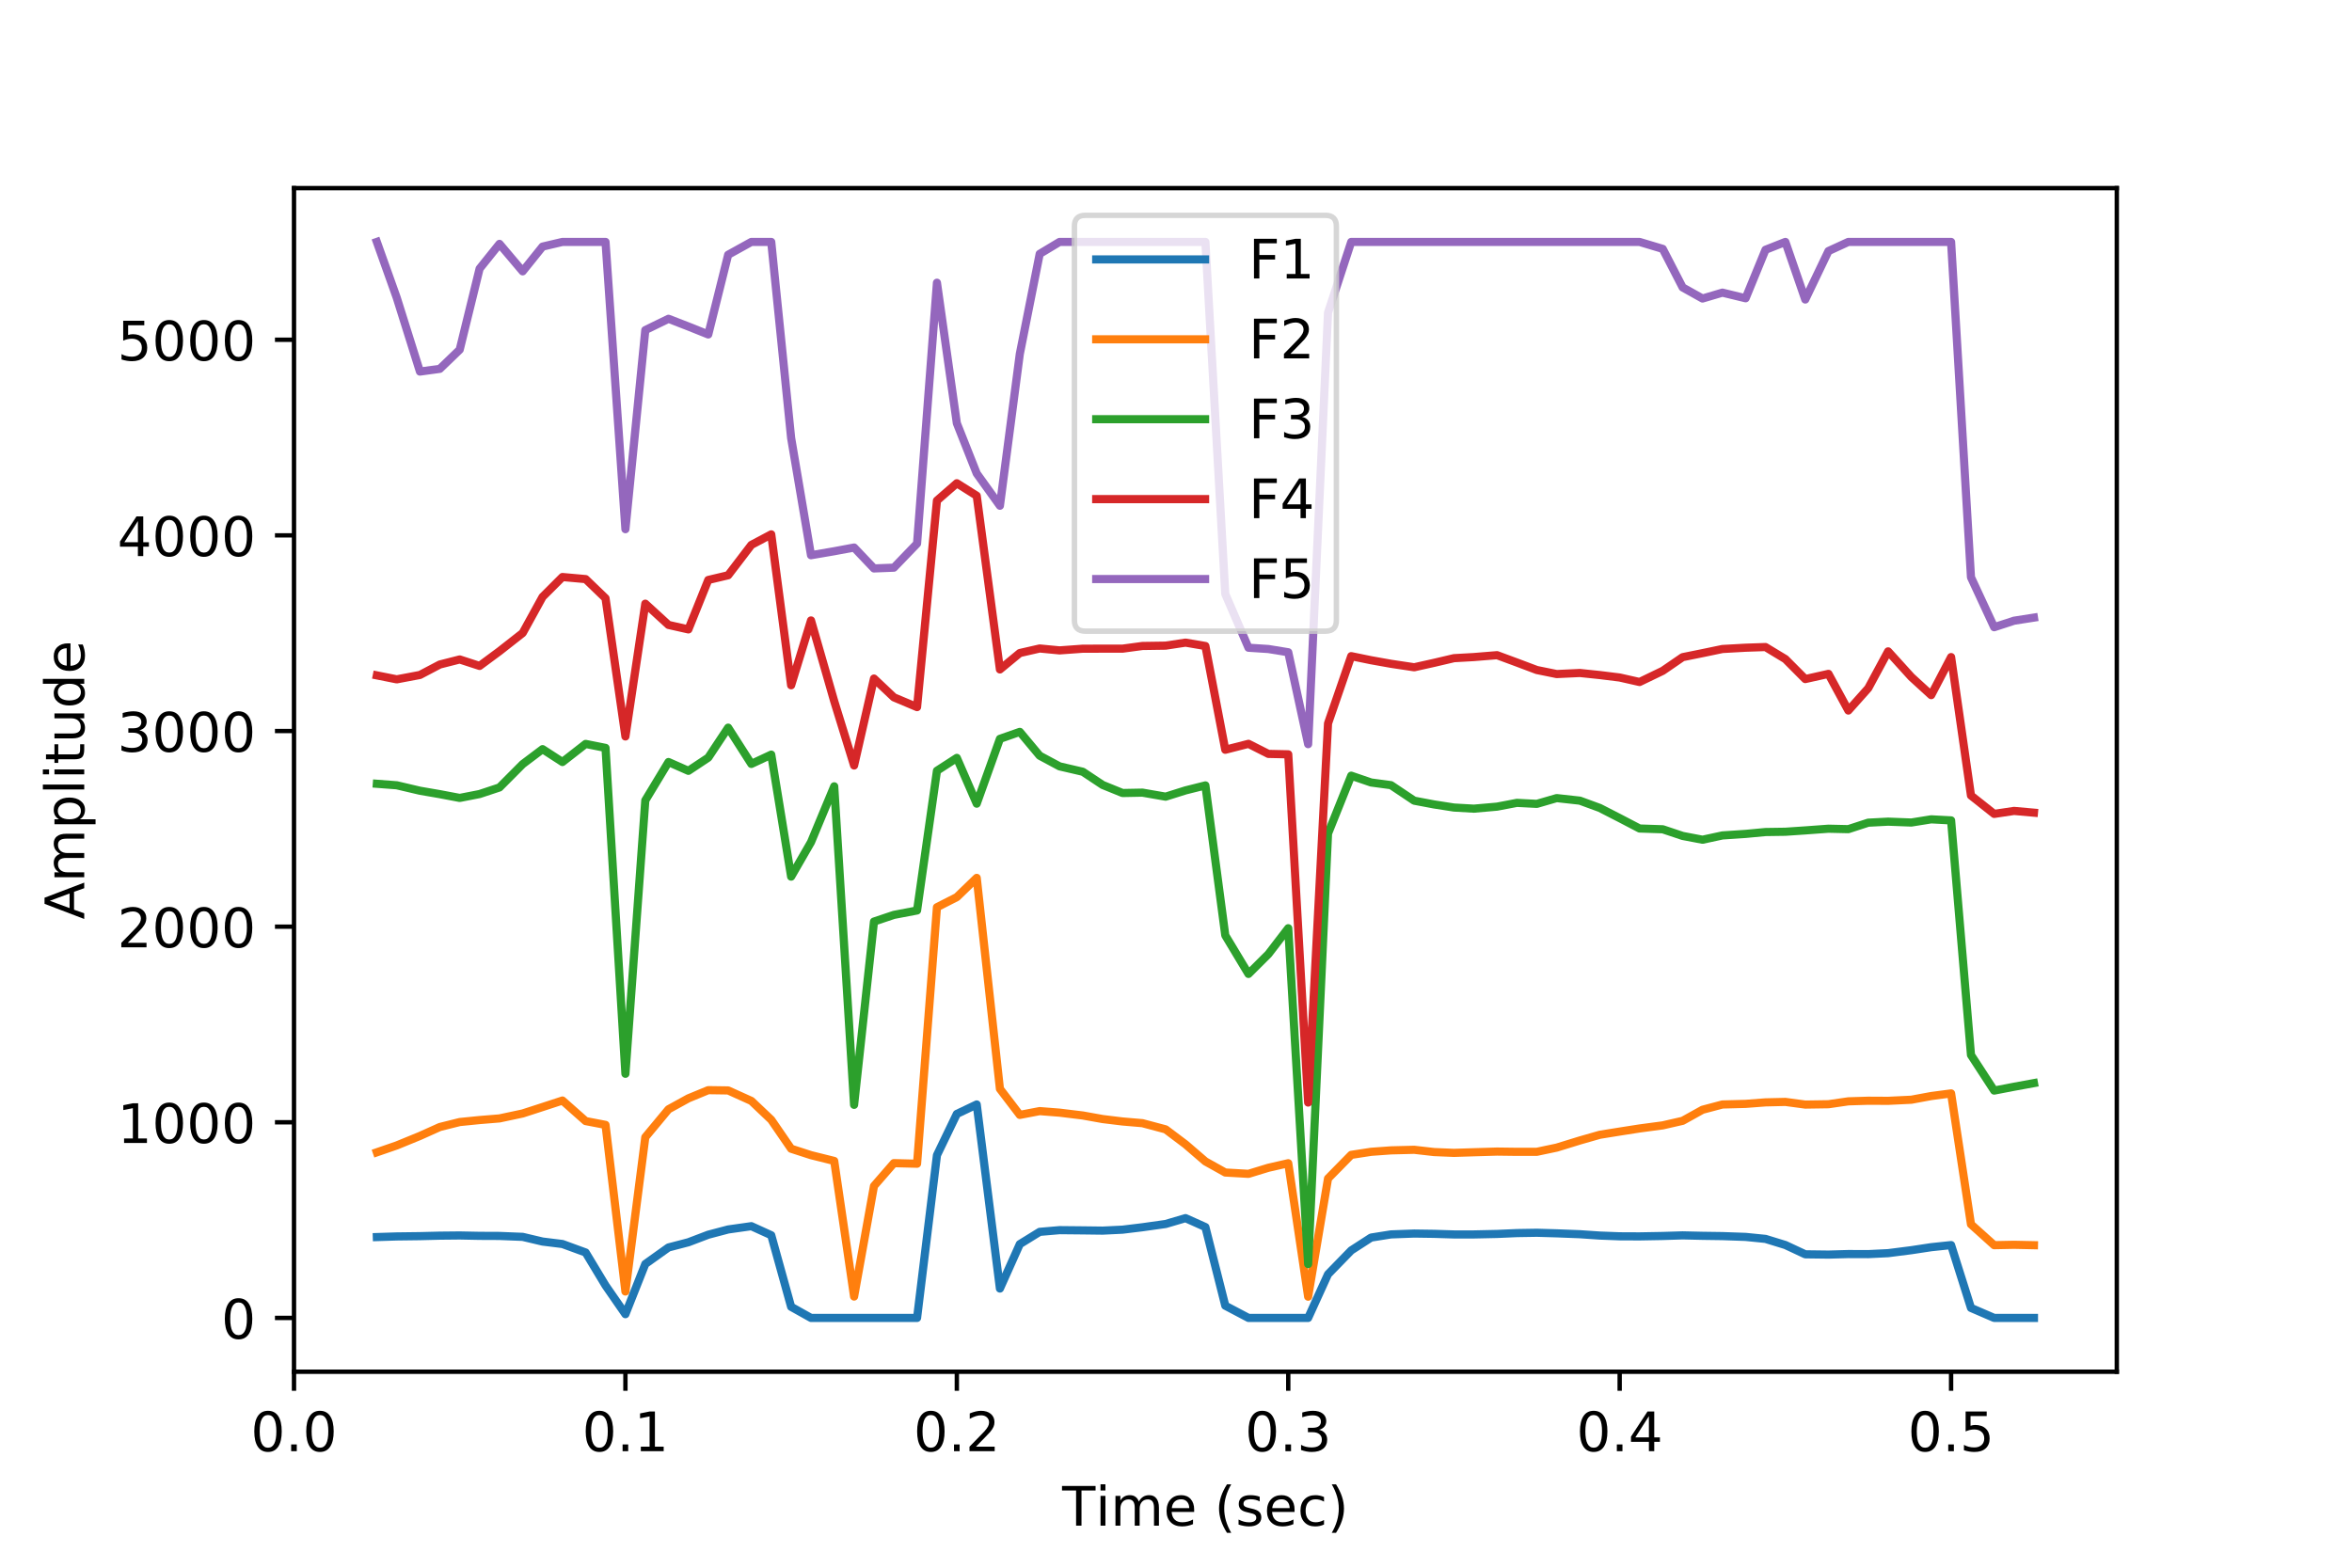 <?xml version="1.0" encoding="utf-8" standalone="no"?>
<!DOCTYPE svg PUBLIC "-//W3C//DTD SVG 1.1//EN"
  "http://www.w3.org/Graphics/SVG/1.1/DTD/svg11.dtd">
<!-- Created with matplotlib (https://matplotlib.org/) -->
<svg height="288pt" version="1.1" viewBox="0 0 432 288" width="432pt" xmlns="http://www.w3.org/2000/svg" xmlns:xlink="http://www.w3.org/1999/xlink">
 <defs>
  <style type="text/css">
*{stroke-linecap:butt;stroke-linejoin:round;}
  </style>
 </defs>
 <g id="figure_1">
  <g id="patch_1">
   <path d="M 0 288 
L 432 288 
L 432 0 
L 0 0 
z
" style="fill:#ffffff;"/>
  </g>
  <g id="axes_1">
   <g id="patch_2">
    <path d="M 54 252 
L 388.8 252 
L 388.8 34.56 
L 54 34.56 
z
" style="fill:#ffffff;"/>
   </g>
   <g id="matplotlib.axis_1">
    <g id="xtick_1">
     <g id="line2d_1">
      <defs>
       <path d="M 0 0 
L 0 3.5 
" id="m36d7164ea5" style="stroke:#000000;stroke-width:0.8;"/>
      </defs>
      <g>
       <use style="stroke:#000000;stroke-width:0.8;" x="54" xlink:href="#m36d7164ea5" y="252"/>
      </g>
     </g>
     <g id="text_1">
      <!-- 0.0 -->
      <defs>
       <path d="M 31.781 66.406 
Q 24.172 66.406 20.328 58.906 
Q 16.5 51.422 16.5 36.375 
Q 16.5 21.391 20.328 13.891 
Q 24.172 6.391 31.781 6.391 
Q 39.453 6.391 43.281 13.891 
Q 47.125 21.391 47.125 36.375 
Q 47.125 51.422 43.281 58.906 
Q 39.453 66.406 31.781 66.406 
z
M 31.781 74.219 
Q 44.047 74.219 50.516 64.516 
Q 56.984 54.828 56.984 36.375 
Q 56.984 17.969 50.516 8.266 
Q 44.047 -1.422 31.781 -1.422 
Q 19.531 -1.422 13.062 8.266 
Q 6.594 17.969 6.594 36.375 
Q 6.594 54.828 13.062 64.516 
Q 19.531 74.219 31.781 74.219 
z
" id="DejaVuSans-48"/>
       <path d="M 10.688 12.406 
L 21 12.406 
L 21 0 
L 10.688 0 
z
" id="DejaVuSans-46"/>
      </defs>
      <g transform="translate(46.048 266.598)scale(0.1 -0.1)">
       <use xlink:href="#DejaVuSans-48"/>
       <use x="63.623" xlink:href="#DejaVuSans-46"/>
       <use x="95.41" xlink:href="#DejaVuSans-48"/>
      </g>
     </g>
    </g>
    <g id="xtick_2">
     <g id="line2d_2">
      <g>
       <use style="stroke:#000000;stroke-width:0.8;" x="114.873" xlink:href="#m36d7164ea5" y="252"/>
      </g>
     </g>
     <g id="text_2">
      <!-- 0.1 -->
      <defs>
       <path d="M 12.406 8.297 
L 28.516 8.297 
L 28.516 63.922 
L 10.984 60.406 
L 10.984 69.391 
L 28.422 72.906 
L 38.281 72.906 
L 38.281 8.297 
L 54.391 8.297 
L 54.391 0 
L 12.406 0 
z
" id="DejaVuSans-49"/>
      </defs>
      <g transform="translate(106.921 266.598)scale(0.1 -0.1)">
       <use xlink:href="#DejaVuSans-48"/>
       <use x="63.623" xlink:href="#DejaVuSans-46"/>
       <use x="95.41" xlink:href="#DejaVuSans-49"/>
      </g>
     </g>
    </g>
    <g id="xtick_3">
     <g id="line2d_3">
      <g>
       <use style="stroke:#000000;stroke-width:0.8;" x="175.745" xlink:href="#m36d7164ea5" y="252"/>
      </g>
     </g>
     <g id="text_3">
      <!-- 0.2 -->
      <defs>
       <path d="M 19.188 8.297 
L 53.609 8.297 
L 53.609 0 
L 7.328 0 
L 7.328 8.297 
Q 12.938 14.109 22.625 23.891 
Q 32.328 33.688 34.812 36.531 
Q 39.547 41.844 41.422 45.531 
Q 43.312 49.219 43.312 52.781 
Q 43.312 58.594 39.234 62.25 
Q 35.156 65.922 28.609 65.922 
Q 23.969 65.922 18.812 64.312 
Q 13.672 62.703 7.812 59.422 
L 7.812 69.391 
Q 13.766 71.781 18.938 73 
Q 24.125 74.219 28.422 74.219 
Q 39.75 74.219 46.484 68.547 
Q 53.219 62.891 53.219 53.422 
Q 53.219 48.922 51.531 44.891 
Q 49.859 40.875 45.406 35.406 
Q 44.188 33.984 37.641 27.219 
Q 31.109 20.453 19.188 8.297 
z
" id="DejaVuSans-50"/>
      </defs>
      <g transform="translate(167.794 266.598)scale(0.1 -0.1)">
       <use xlink:href="#DejaVuSans-48"/>
       <use x="63.623" xlink:href="#DejaVuSans-46"/>
       <use x="95.41" xlink:href="#DejaVuSans-50"/>
      </g>
     </g>
    </g>
    <g id="xtick_4">
     <g id="line2d_4">
      <g>
       <use style="stroke:#000000;stroke-width:0.8;" x="236.618" xlink:href="#m36d7164ea5" y="252"/>
      </g>
     </g>
     <g id="text_4">
      <!-- 0.3 -->
      <defs>
       <path d="M 40.578 39.312 
Q 47.656 37.797 51.625 33 
Q 55.609 28.219 55.609 21.188 
Q 55.609 10.406 48.188 4.484 
Q 40.766 -1.422 27.094 -1.422 
Q 22.516 -1.422 17.656 -0.516 
Q 12.797 0.391 7.625 2.203 
L 7.625 11.719 
Q 11.719 9.328 16.594 8.109 
Q 21.484 6.891 26.812 6.891 
Q 36.078 6.891 40.938 10.547 
Q 45.797 14.203 45.797 21.188 
Q 45.797 27.641 41.281 31.266 
Q 36.766 34.906 28.719 34.906 
L 20.219 34.906 
L 20.219 43.016 
L 29.109 43.016 
Q 36.375 43.016 40.234 45.922 
Q 44.094 48.828 44.094 54.297 
Q 44.094 59.906 40.109 62.906 
Q 36.141 65.922 28.719 65.922 
Q 24.656 65.922 20.016 65.031 
Q 15.375 64.156 9.812 62.312 
L 9.812 71.094 
Q 15.438 72.656 20.344 73.438 
Q 25.25 74.219 29.594 74.219 
Q 40.828 74.219 47.359 69.109 
Q 53.906 64.016 53.906 55.328 
Q 53.906 49.266 50.438 45.094 
Q 46.969 40.922 40.578 39.312 
z
" id="DejaVuSans-51"/>
      </defs>
      <g transform="translate(228.667 266.598)scale(0.1 -0.1)">
       <use xlink:href="#DejaVuSans-48"/>
       <use x="63.623" xlink:href="#DejaVuSans-46"/>
       <use x="95.41" xlink:href="#DejaVuSans-51"/>
      </g>
     </g>
    </g>
    <g id="xtick_5">
     <g id="line2d_5">
      <g>
       <use style="stroke:#000000;stroke-width:0.8;" x="297.491" xlink:href="#m36d7164ea5" y="252"/>
      </g>
     </g>
     <g id="text_5">
      <!-- 0.4 -->
      <defs>
       <path d="M 37.797 64.312 
L 12.891 25.391 
L 37.797 25.391 
z
M 35.203 72.906 
L 47.609 72.906 
L 47.609 25.391 
L 58.016 25.391 
L 58.016 17.188 
L 47.609 17.188 
L 47.609 0 
L 37.797 0 
L 37.797 17.188 
L 4.891 17.188 
L 4.891 26.703 
z
" id="DejaVuSans-52"/>
      </defs>
      <g transform="translate(289.539 266.598)scale(0.1 -0.1)">
       <use xlink:href="#DejaVuSans-48"/>
       <use x="63.623" xlink:href="#DejaVuSans-46"/>
       <use x="95.41" xlink:href="#DejaVuSans-52"/>
      </g>
     </g>
    </g>
    <g id="xtick_6">
     <g id="line2d_6">
      <g>
       <use style="stroke:#000000;stroke-width:0.8;" x="358.364" xlink:href="#m36d7164ea5" y="252"/>
      </g>
     </g>
     <g id="text_6">
      <!-- 0.5 -->
      <defs>
       <path d="M 10.797 72.906 
L 49.516 72.906 
L 49.516 64.594 
L 19.828 64.594 
L 19.828 46.734 
Q 21.969 47.469 24.109 47.828 
Q 26.266 48.188 28.422 48.188 
Q 40.625 48.188 47.75 41.5 
Q 54.891 34.812 54.891 23.391 
Q 54.891 11.625 47.562 5.094 
Q 40.234 -1.422 26.906 -1.422 
Q 22.312 -1.422 17.547 -0.641 
Q 12.797 0.141 7.719 1.703 
L 7.719 11.625 
Q 12.109 9.234 16.797 8.062 
Q 21.484 6.891 26.703 6.891 
Q 35.156 6.891 40.078 11.328 
Q 45.016 15.766 45.016 23.391 
Q 45.016 31 40.078 35.438 
Q 35.156 39.891 26.703 39.891 
Q 22.75 39.891 18.812 39.016 
Q 14.891 38.141 10.797 36.281 
z
" id="DejaVuSans-53"/>
      </defs>
      <g transform="translate(350.412 266.598)scale(0.1 -0.1)">
       <use xlink:href="#DejaVuSans-48"/>
       <use x="63.623" xlink:href="#DejaVuSans-46"/>
       <use x="95.41" xlink:href="#DejaVuSans-53"/>
      </g>
     </g>
    </g>
    <g id="text_7">
     <!-- Time (sec) -->
     <defs>
      <path d="M -0.297 72.906 
L 61.375 72.906 
L 61.375 64.594 
L 35.5 64.594 
L 35.5 0 
L 25.594 0 
L 25.594 64.594 
L -0.297 64.594 
z
" id="DejaVuSans-84"/>
      <path d="M 9.422 54.688 
L 18.406 54.688 
L 18.406 0 
L 9.422 0 
z
M 9.422 75.984 
L 18.406 75.984 
L 18.406 64.594 
L 9.422 64.594 
z
" id="DejaVuSans-105"/>
      <path d="M 52 44.188 
Q 55.375 50.25 60.062 53.125 
Q 64.75 56 71.094 56 
Q 79.641 56 84.281 50.016 
Q 88.922 44.047 88.922 33.016 
L 88.922 0 
L 79.891 0 
L 79.891 32.719 
Q 79.891 40.578 77.094 44.375 
Q 74.312 48.188 68.609 48.188 
Q 61.625 48.188 57.562 43.547 
Q 53.516 38.922 53.516 30.906 
L 53.516 0 
L 44.484 0 
L 44.484 32.719 
Q 44.484 40.625 41.703 44.406 
Q 38.922 48.188 33.109 48.188 
Q 26.219 48.188 22.156 43.531 
Q 18.109 38.875 18.109 30.906 
L 18.109 0 
L 9.078 0 
L 9.078 54.688 
L 18.109 54.688 
L 18.109 46.188 
Q 21.188 51.219 25.484 53.609 
Q 29.781 56 35.688 56 
Q 41.656 56 45.828 52.969 
Q 50 49.953 52 44.188 
z
" id="DejaVuSans-109"/>
      <path d="M 56.203 29.594 
L 56.203 25.203 
L 14.891 25.203 
Q 15.484 15.922 20.484 11.062 
Q 25.484 6.203 34.422 6.203 
Q 39.594 6.203 44.453 7.469 
Q 49.312 8.734 54.109 11.281 
L 54.109 2.781 
Q 49.266 0.734 44.188 -0.344 
Q 39.109 -1.422 33.891 -1.422 
Q 20.797 -1.422 13.156 6.188 
Q 5.516 13.812 5.516 26.812 
Q 5.516 40.234 12.766 48.109 
Q 20.016 56 32.328 56 
Q 43.359 56 49.781 48.891 
Q 56.203 41.797 56.203 29.594 
z
M 47.219 32.234 
Q 47.125 39.594 43.094 43.984 
Q 39.062 48.391 32.422 48.391 
Q 24.906 48.391 20.391 44.141 
Q 15.875 39.891 15.188 32.172 
z
" id="DejaVuSans-101"/>
      <path id="DejaVuSans-32"/>
      <path d="M 31 75.875 
Q 24.469 64.656 21.281 53.656 
Q 18.109 42.672 18.109 31.391 
Q 18.109 20.125 21.312 9.062 
Q 24.516 -2 31 -13.188 
L 23.188 -13.188 
Q 15.875 -1.703 12.234 9.375 
Q 8.594 20.453 8.594 31.391 
Q 8.594 42.281 12.203 53.312 
Q 15.828 64.359 23.188 75.875 
z
" id="DejaVuSans-40"/>
      <path d="M 44.281 53.078 
L 44.281 44.578 
Q 40.484 46.531 36.375 47.5 
Q 32.281 48.484 27.875 48.484 
Q 21.188 48.484 17.844 46.438 
Q 14.5 44.391 14.5 40.281 
Q 14.5 37.156 16.891 35.375 
Q 19.281 33.594 26.516 31.984 
L 29.594 31.297 
Q 39.156 29.25 43.188 25.516 
Q 47.219 21.781 47.219 15.094 
Q 47.219 7.469 41.188 3.016 
Q 35.156 -1.422 24.609 -1.422 
Q 20.219 -1.422 15.453 -0.562 
Q 10.688 0.297 5.422 2 
L 5.422 11.281 
Q 10.406 8.688 15.234 7.391 
Q 20.062 6.109 24.812 6.109 
Q 31.156 6.109 34.562 8.281 
Q 37.984 10.453 37.984 14.406 
Q 37.984 18.062 35.516 20.016 
Q 33.062 21.969 24.703 23.781 
L 21.578 24.516 
Q 13.234 26.266 9.516 29.906 
Q 5.812 33.547 5.812 39.891 
Q 5.812 47.609 11.281 51.797 
Q 16.75 56 26.812 56 
Q 31.781 56 36.172 55.266 
Q 40.578 54.547 44.281 53.078 
z
" id="DejaVuSans-115"/>
      <path d="M 48.781 52.594 
L 48.781 44.188 
Q 44.969 46.297 41.141 47.344 
Q 37.312 48.391 33.406 48.391 
Q 24.656 48.391 19.812 42.844 
Q 14.984 37.312 14.984 27.297 
Q 14.984 17.281 19.812 11.734 
Q 24.656 6.203 33.406 6.203 
Q 37.312 6.203 41.141 7.25 
Q 44.969 8.297 48.781 10.406 
L 48.781 2.094 
Q 45.016 0.344 40.984 -0.531 
Q 36.969 -1.422 32.422 -1.422 
Q 20.062 -1.422 12.781 6.344 
Q 5.516 14.109 5.516 27.297 
Q 5.516 40.672 12.859 48.328 
Q 20.219 56 33.016 56 
Q 37.156 56 41.109 55.141 
Q 45.062 54.297 48.781 52.594 
z
" id="DejaVuSans-99"/>
      <path d="M 8.016 75.875 
L 15.828 75.875 
Q 23.141 64.359 26.781 53.312 
Q 30.422 42.281 30.422 31.391 
Q 30.422 20.453 26.781 9.375 
Q 23.141 -1.703 15.828 -13.188 
L 8.016 -13.188 
Q 14.5 -2 17.703 9.062 
Q 20.906 20.125 20.906 31.391 
Q 20.906 42.672 17.703 53.656 
Q 14.5 64.656 8.016 75.875 
z
" id="DejaVuSans-41"/>
     </defs>
     <g transform="translate(195.091 280.277)scale(0.1 -0.1)">
      <use xlink:href="#DejaVuSans-84"/>
      <use x="61.037" xlink:href="#DejaVuSans-105"/>
      <use x="88.82" xlink:href="#DejaVuSans-109"/>
      <use x="186.232" xlink:href="#DejaVuSans-101"/>
      <use x="247.756" xlink:href="#DejaVuSans-32"/>
      <use x="279.543" xlink:href="#DejaVuSans-40"/>
      <use x="318.557" xlink:href="#DejaVuSans-115"/>
      <use x="370.656" xlink:href="#DejaVuSans-101"/>
      <use x="432.18" xlink:href="#DejaVuSans-99"/>
      <use x="487.16" xlink:href="#DejaVuSans-41"/>
     </g>
    </g>
   </g>
   <g id="matplotlib.axis_2">
    <g id="ytick_1">
     <g id="line2d_7">
      <defs>
       <path d="M 0 0 
L -3.5 0 
" id="ma90a5d7420" style="stroke:#000000;stroke-width:0.8;"/>
      </defs>
      <g>
       <use style="stroke:#000000;stroke-width:0.8;" x="54" xlink:href="#ma90a5d7420" y="242.116"/>
      </g>
     </g>
     <g id="text_8">
      <!-- 0 -->
      <g transform="translate(40.638 245.916)scale(0.1 -0.1)">
       <use xlink:href="#DejaVuSans-48"/>
      </g>
     </g>
    </g>
    <g id="ytick_2">
     <g id="line2d_8">
      <g>
       <use style="stroke:#000000;stroke-width:0.8;" x="54" xlink:href="#ma90a5d7420" y="206.176"/>
      </g>
     </g>
     <g id="text_9">
      <!-- 1000 -->
      <g transform="translate(21.55 209.975)scale(0.1 -0.1)">
       <use xlink:href="#DejaVuSans-49"/>
       <use x="63.623" xlink:href="#DejaVuSans-48"/>
       <use x="127.246" xlink:href="#DejaVuSans-48"/>
       <use x="190.869" xlink:href="#DejaVuSans-48"/>
      </g>
     </g>
    </g>
    <g id="ytick_3">
     <g id="line2d_9">
      <g>
       <use style="stroke:#000000;stroke-width:0.8;" x="54" xlink:href="#ma90a5d7420" y="170.235"/>
      </g>
     </g>
     <g id="text_10">
      <!-- 2000 -->
      <g transform="translate(21.55 174.035)scale(0.1 -0.1)">
       <use xlink:href="#DejaVuSans-50"/>
       <use x="63.623" xlink:href="#DejaVuSans-48"/>
       <use x="127.246" xlink:href="#DejaVuSans-48"/>
       <use x="190.869" xlink:href="#DejaVuSans-48"/>
      </g>
     </g>
    </g>
    <g id="ytick_4">
     <g id="line2d_10">
      <g>
       <use style="stroke:#000000;stroke-width:0.8;" x="54" xlink:href="#ma90a5d7420" y="134.295"/>
      </g>
     </g>
     <g id="text_11">
      <!-- 3000 -->
      <g transform="translate(21.55 138.094)scale(0.1 -0.1)">
       <use xlink:href="#DejaVuSans-51"/>
       <use x="63.623" xlink:href="#DejaVuSans-48"/>
       <use x="127.246" xlink:href="#DejaVuSans-48"/>
       <use x="190.869" xlink:href="#DejaVuSans-48"/>
      </g>
     </g>
    </g>
    <g id="ytick_5">
     <g id="line2d_11">
      <g>
       <use style="stroke:#000000;stroke-width:0.8;" x="54" xlink:href="#ma90a5d7420" y="98.354"/>
      </g>
     </g>
     <g id="text_12">
      <!-- 4000 -->
      <g transform="translate(21.55 102.154)scale(0.1 -0.1)">
       <use xlink:href="#DejaVuSans-52"/>
       <use x="63.623" xlink:href="#DejaVuSans-48"/>
       <use x="127.246" xlink:href="#DejaVuSans-48"/>
       <use x="190.869" xlink:href="#DejaVuSans-48"/>
      </g>
     </g>
    </g>
    <g id="ytick_6">
     <g id="line2d_12">
      <g>
       <use style="stroke:#000000;stroke-width:0.8;" x="54" xlink:href="#ma90a5d7420" y="62.414"/>
      </g>
     </g>
     <g id="text_13">
      <!-- 5000 -->
      <g transform="translate(21.55 66.213)scale(0.1 -0.1)">
       <use xlink:href="#DejaVuSans-53"/>
       <use x="63.623" xlink:href="#DejaVuSans-48"/>
       <use x="127.246" xlink:href="#DejaVuSans-48"/>
       <use x="190.869" xlink:href="#DejaVuSans-48"/>
      </g>
     </g>
    </g>
    <g id="text_14">
     <!-- Amplitude -->
     <defs>
      <path d="M 34.188 63.188 
L 20.797 26.906 
L 47.609 26.906 
z
M 28.609 72.906 
L 39.797 72.906 
L 67.578 0 
L 57.328 0 
L 50.688 18.703 
L 17.828 18.703 
L 11.188 0 
L 0.781 0 
z
" id="DejaVuSans-65"/>
      <path d="M 18.109 8.203 
L 18.109 -20.797 
L 9.078 -20.797 
L 9.078 54.688 
L 18.109 54.688 
L 18.109 46.391 
Q 20.953 51.266 25.266 53.625 
Q 29.594 56 35.594 56 
Q 45.562 56 51.781 48.094 
Q 58.016 40.188 58.016 27.297 
Q 58.016 14.406 51.781 6.484 
Q 45.562 -1.422 35.594 -1.422 
Q 29.594 -1.422 25.266 0.953 
Q 20.953 3.328 18.109 8.203 
z
M 48.688 27.297 
Q 48.688 37.203 44.609 42.844 
Q 40.531 48.484 33.406 48.484 
Q 26.266 48.484 22.188 42.844 
Q 18.109 37.203 18.109 27.297 
Q 18.109 17.391 22.188 11.75 
Q 26.266 6.109 33.406 6.109 
Q 40.531 6.109 44.609 11.75 
Q 48.688 17.391 48.688 27.297 
z
" id="DejaVuSans-112"/>
      <path d="M 9.422 75.984 
L 18.406 75.984 
L 18.406 0 
L 9.422 0 
z
" id="DejaVuSans-108"/>
      <path d="M 18.312 70.219 
L 18.312 54.688 
L 36.812 54.688 
L 36.812 47.703 
L 18.312 47.703 
L 18.312 18.016 
Q 18.312 11.328 20.141 9.422 
Q 21.969 7.516 27.594 7.516 
L 36.812 7.516 
L 36.812 0 
L 27.594 0 
Q 17.188 0 13.234 3.875 
Q 9.281 7.766 9.281 18.016 
L 9.281 47.703 
L 2.688 47.703 
L 2.688 54.688 
L 9.281 54.688 
L 9.281 70.219 
z
" id="DejaVuSans-116"/>
      <path d="M 8.5 21.578 
L 8.5 54.688 
L 17.484 54.688 
L 17.484 21.922 
Q 17.484 14.156 20.5 10.266 
Q 23.531 6.391 29.594 6.391 
Q 36.859 6.391 41.078 11.031 
Q 45.312 15.672 45.312 23.688 
L 45.312 54.688 
L 54.297 54.688 
L 54.297 0 
L 45.312 0 
L 45.312 8.406 
Q 42.047 3.422 37.719 1 
Q 33.406 -1.422 27.688 -1.422 
Q 18.266 -1.422 13.375 4.438 
Q 8.5 10.297 8.5 21.578 
z
M 31.109 56 
z
" id="DejaVuSans-117"/>
      <path d="M 45.406 46.391 
L 45.406 75.984 
L 54.391 75.984 
L 54.391 0 
L 45.406 0 
L 45.406 8.203 
Q 42.578 3.328 38.25 0.953 
Q 33.938 -1.422 27.875 -1.422 
Q 17.969 -1.422 11.734 6.484 
Q 5.516 14.406 5.516 27.297 
Q 5.516 40.188 11.734 48.094 
Q 17.969 56 27.875 56 
Q 33.938 56 38.25 53.625 
Q 42.578 51.266 45.406 46.391 
z
M 14.797 27.297 
Q 14.797 17.391 18.875 11.75 
Q 22.953 6.109 30.078 6.109 
Q 37.203 6.109 41.297 11.75 
Q 45.406 17.391 45.406 27.297 
Q 45.406 37.203 41.297 42.844 
Q 37.203 48.484 30.078 48.484 
Q 22.953 48.484 18.875 42.844 
Q 14.797 37.203 14.797 27.297 
z
" id="DejaVuSans-100"/>
     </defs>
     <g transform="translate(15.47 168.903)rotate(-90)scale(0.1 -0.1)">
      <use xlink:href="#DejaVuSans-65"/>
      <use x="68.408" xlink:href="#DejaVuSans-109"/>
      <use x="165.82" xlink:href="#DejaVuSans-112"/>
      <use x="229.297" xlink:href="#DejaVuSans-108"/>
      <use x="257.08" xlink:href="#DejaVuSans-105"/>
      <use x="284.863" xlink:href="#DejaVuSans-116"/>
      <use x="324.072" xlink:href="#DejaVuSans-117"/>
      <use x="387.451" xlink:href="#DejaVuSans-100"/>
      <use x="450.928" xlink:href="#DejaVuSans-101"/>
     </g>
    </g>
   </g>
   <g id="line2d_13">
    <path clip-path="url(#p85cf0da62f)" d="M 69.218 227.261 
L 72.871 227.146 
L 77.132 227.093 
L 80.784 227.003 
L 84.436 226.967 
L 88.089 227.039 
L 91.741 227.055 
L 96.002 227.224 
L 99.655 228.087 
L 103.307 228.537 
L 107.568 230.096 
L 111.22 236.157 
L 114.873 241.427 
L 118.525 232.209 
L 122.786 229.17 
L 126.439 228.218 
L 130.091 226.829 
L 133.743 225.865 
L 138.004 225.262 
L 141.657 226.923 
L 145.309 240.073 
L 148.961 242.116 
L 153.223 242.116 
L 156.875 242.116 
L 160.527 242.116 
L 164.18 242.116 
L 168.441 242.116 
L 172.093 212.22 
L 175.745 204.639 
L 179.398 202.901 
L 183.659 236.717 
L 187.311 228.559 
L 190.964 226.303 
L 194.616 225.991 
L 198.877 226.032 
L 202.529 226.078 
L 206.182 225.903 
L 209.834 225.459 
L 214.095 224.859 
L 217.748 223.785 
L 221.4 225.424 
L 225.052 239.869 
L 229.313 242.116 
L 232.966 242.116 
L 236.618 242.116 
L 240.271 242.116 
L 243.923 234.093 
L 248.184 229.714 
L 251.836 227.352 
L 255.489 226.772 
L 259.75 226.615 
L 263.402 226.667 
L 267.055 226.779 
L 270.707 226.779 
L 274.968 226.687 
L 278.62 226.53 
L 282.273 226.47 
L 285.925 226.574 
L 290.186 226.737 
L 293.839 226.985 
L 297.491 227.122 
L 301.143 227.138 
L 305.404 227.062 
L 309.057 226.949 
L 312.709 227.032 
L 316.361 227.083 
L 320.623 227.232 
L 324.275 227.598 
L 327.927 228.722 
L 331.58 230.429 
L 335.841 230.482 
L 339.493 230.381 
L 343.145 230.394 
L 346.798 230.218 
L 351.059 229.674 
L 354.711 229.121 
L 358.364 228.735 
L 362.016 240.277 
L 366.277 242.116 
L 369.929 242.116 
L 373.582 242.116 
" style="fill:none;stroke:#1f77b4;stroke-linecap:square;stroke-width:1.5;"/>
   </g>
   <g id="line2d_14">
    <path clip-path="url(#p85cf0da62f)" d="M 69.218 211.691 
L 72.871 210.429 
L 77.132 208.684 
L 80.784 207.043 
L 84.436 206.131 
L 88.089 205.764 
L 91.741 205.466 
L 96.002 204.557 
L 99.655 203.372 
L 103.307 202.179 
L 107.568 205.953 
L 111.22 206.652 
L 114.873 237.261 
L 118.525 208.917 
L 122.786 203.787 
L 126.439 201.777 
L 130.091 200.272 
L 133.743 200.324 
L 138.004 202.25 
L 141.657 205.715 
L 145.309 211.032 
L 148.961 212.215 
L 153.223 213.277 
L 156.875 238.188 
L 160.527 217.88 
L 164.18 213.681 
L 168.441 213.787 
L 172.093 166.668 
L 175.745 164.809 
L 179.398 161.275 
L 183.659 200.031 
L 187.311 204.818 
L 190.964 204.12 
L 194.616 204.406 
L 198.877 204.925 
L 202.529 205.582 
L 206.182 206.027 
L 209.834 206.338 
L 214.095 207.474 
L 217.748 210.222 
L 221.4 213.366 
L 225.052 215.402 
L 229.313 215.647 
L 232.966 214.532 
L 236.618 213.697 
L 240.271 238.21 
L 243.923 216.503 
L 248.184 212.162 
L 251.836 211.598 
L 255.489 211.334 
L 259.75 211.228 
L 263.402 211.644 
L 267.055 211.794 
L 270.707 211.681 
L 274.968 211.556 
L 278.62 211.603 
L 282.273 211.598 
L 285.925 210.829 
L 290.186 209.516 
L 293.839 208.47 
L 297.491 207.882 
L 301.143 207.311 
L 305.404 206.741 
L 309.057 205.905 
L 312.709 203.874 
L 316.361 202.905 
L 320.623 202.793 
L 324.275 202.516 
L 327.927 202.432 
L 331.58 202.922 
L 335.841 202.858 
L 339.493 202.326 
L 343.145 202.215 
L 346.798 202.234 
L 351.059 202.031 
L 354.711 201.354 
L 358.364 200.871 
L 362.016 224.919 
L 366.277 228.752 
L 369.929 228.68 
L 373.582 228.757 
" style="fill:none;stroke:#ff7f0e;stroke-linecap:square;stroke-width:1.5;"/>
   </g>
   <g id="line2d_15">
    <path clip-path="url(#p85cf0da62f)" d="M 69.218 143.988 
L 72.871 144.264 
L 77.132 145.265 
L 80.784 145.895 
L 84.436 146.587 
L 88.089 145.872 
L 91.741 144.662 
L 96.002 140.379 
L 99.655 137.626 
L 103.307 139.989 
L 107.568 136.666 
L 111.22 137.396 
L 114.873 197.264 
L 118.525 147.043 
L 122.786 139.993 
L 126.439 141.609 
L 130.091 139.186 
L 133.743 133.68 
L 138.004 140.341 
L 141.657 138.632 
L 145.309 161.044 
L 148.961 154.71 
L 153.223 144.456 
L 156.875 202.97 
L 160.527 169.303 
L 164.18 168.074 
L 168.441 167.262 
L 172.093 141.594 
L 175.745 139.233 
L 179.398 147.64 
L 183.659 135.734 
L 187.311 134.453 
L 190.964 138.829 
L 194.616 140.789 
L 198.877 141.777 
L 202.529 144.202 
L 206.182 145.685 
L 209.834 145.615 
L 214.095 146.354 
L 217.748 145.205 
L 221.4 144.29 
L 225.052 171.838 
L 229.313 178.92 
L 232.966 175.282 
L 236.618 170.526 
L 240.271 232.222 
L 243.923 153.138 
L 248.184 142.502 
L 251.836 143.752 
L 255.489 144.243 
L 259.75 147.094 
L 263.402 147.783 
L 267.055 148.352 
L 270.707 148.561 
L 274.968 148.189 
L 278.62 147.493 
L 282.273 147.679 
L 285.925 146.618 
L 290.186 147.089 
L 293.839 148.428 
L 297.491 150.299 
L 301.143 152.204 
L 305.404 152.347 
L 309.057 153.569 
L 312.709 154.266 
L 316.361 153.478 
L 320.623 153.196 
L 324.275 152.854 
L 327.927 152.801 
L 331.58 152.554 
L 335.841 152.243 
L 339.493 152.324 
L 343.145 151.135 
L 346.798 150.946 
L 351.059 151.106 
L 354.711 150.52 
L 358.364 150.713 
L 362.016 193.81 
L 366.277 200.351 
L 369.929 199.647 
L 373.582 198.977 
" style="fill:none;stroke:#2ca02c;stroke-linecap:square;stroke-width:1.5;"/>
   </g>
   <g id="line2d_16">
    <path clip-path="url(#p85cf0da62f)" d="M 69.218 124.074 
L 72.871 124.803 
L 77.132 123.997 
L 80.784 122.077 
L 84.436 121.148 
L 88.089 122.338 
L 91.741 119.634 
L 96.002 116.293 
L 99.655 109.653 
L 103.307 106.005 
L 107.568 106.386 
L 111.22 109.904 
L 114.873 135.296 
L 118.525 110.903 
L 122.786 114.805 
L 126.439 115.63 
L 130.091 106.546 
L 133.743 105.682 
L 138.004 100.107 
L 141.657 98.168 
L 145.309 125.892 
L 148.961 113.982 
L 153.223 128.818 
L 156.875 140.628 
L 160.527 124.658 
L 164.18 128.107 
L 168.441 129.902 
L 172.093 91.961 
L 175.745 88.776 
L 179.398 91.076 
L 183.659 122.982 
L 187.311 119.968 
L 190.964 119.132 
L 194.616 119.483 
L 198.877 119.174 
L 202.529 119.166 
L 206.182 119.165 
L 209.834 118.673 
L 214.095 118.611 
L 217.748 118.056 
L 221.4 118.678 
L 225.052 137.739 
L 229.313 136.648 
L 232.966 138.498 
L 236.618 138.577 
L 240.271 202.549 
L 243.923 132.903 
L 248.184 120.543 
L 251.836 121.293 
L 255.489 121.944 
L 259.75 122.584 
L 263.402 121.771 
L 267.055 120.913 
L 270.707 120.708 
L 274.968 120.361 
L 278.62 121.713 
L 282.273 123.088 
L 285.925 123.83 
L 290.186 123.634 
L 293.839 124.014 
L 297.491 124.466 
L 301.143 125.291 
L 305.404 123.236 
L 309.057 120.727 
L 312.709 119.988 
L 316.361 119.228 
L 320.623 118.991 
L 324.275 118.868 
L 327.927 121.078 
L 331.58 124.751 
L 335.841 123.797 
L 339.493 130.531 
L 343.145 126.434 
L 346.798 119.662 
L 351.059 124.364 
L 354.711 127.701 
L 358.364 120.713 
L 362.016 146.146 
L 366.277 149.522 
L 369.929 148.973 
L 373.582 149.298 
" style="fill:none;stroke:#d62728;stroke-linecap:square;stroke-width:1.5;"/>
   </g>
   <g id="line2d_17">
    <path clip-path="url(#p85cf0da62f)" d="M 69.218 44.444 
L 72.871 54.694 
L 77.132 68.26 
L 80.784 67.76 
L 84.436 64.238 
L 88.089 49.356 
L 91.741 44.804 
L 96.002 49.845 
L 99.655 45.301 
L 103.307 44.444 
L 107.568 44.444 
L 111.22 44.444 
L 114.873 97.216 
L 118.525 60.641 
L 122.786 58.565 
L 126.439 59.981 
L 130.091 61.444 
L 133.743 46.802 
L 138.004 44.444 
L 141.657 44.444 
L 145.309 80.454 
L 148.961 101.998 
L 153.223 101.267 
L 156.875 100.586 
L 160.527 104.428 
L 164.18 104.287 
L 168.441 99.864 
L 172.093 51.94 
L 175.745 77.751 
L 179.398 86.978 
L 183.659 92.909 
L 187.311 65.027 
L 190.964 46.639 
L 194.616 44.444 
L 198.877 44.444 
L 202.529 44.444 
L 206.182 44.444 
L 209.834 44.444 
L 214.095 44.444 
L 217.748 44.444 
L 221.4 44.444 
L 225.052 109.125 
L 229.313 118.994 
L 232.966 119.229 
L 236.618 119.826 
L 240.271 136.709 
L 243.923 57.445 
L 248.184 44.444 
L 251.836 44.444 
L 255.489 44.444 
L 259.75 44.444 
L 263.402 44.444 
L 267.055 44.444 
L 270.707 44.444 
L 274.968 44.444 
L 278.62 44.444 
L 282.273 44.444 
L 285.925 44.444 
L 290.186 44.444 
L 293.839 44.444 
L 297.491 44.444 
L 301.143 44.444 
L 305.404 45.721 
L 309.057 52.802 
L 312.709 54.842 
L 316.361 53.761 
L 320.623 54.794 
L 324.275 45.888 
L 327.927 44.444 
L 331.58 55.024 
L 335.841 46.123 
L 339.493 44.444 
L 343.145 44.444 
L 346.798 44.444 
L 351.059 44.444 
L 354.711 44.444 
L 358.364 44.444 
L 362.016 106.05 
L 366.277 115.223 
L 369.929 114.029 
L 373.582 113.46 
" style="fill:none;stroke:#9467bd;stroke-linecap:square;stroke-width:1.5;"/>
   </g>
   <g id="patch_3">
    <path d="M 54 252 
L 54 34.56 
" style="fill:none;stroke:#000000;stroke-linecap:square;stroke-linejoin:miter;stroke-width:0.8;"/>
   </g>
   <g id="patch_4">
    <path d="M 388.8 252 
L 388.8 34.56 
" style="fill:none;stroke:#000000;stroke-linecap:square;stroke-linejoin:miter;stroke-width:0.8;"/>
   </g>
   <g id="patch_5">
    <path d="M 54 252 
L 388.8 252 
" style="fill:none;stroke:#000000;stroke-linecap:square;stroke-linejoin:miter;stroke-width:0.8;"/>
   </g>
   <g id="patch_6">
    <path d="M 54 34.56 
L 388.8 34.56 
" style="fill:none;stroke:#000000;stroke-linecap:square;stroke-linejoin:miter;stroke-width:0.8;"/>
   </g>
   <g id="legend_1">
    <g id="patch_7">
     <path d="M 199.343 115.951 
L 243.457 115.951 
Q 245.457 115.951 245.457 113.951 
L 245.457 41.56 
Q 245.457 39.56 243.457 39.56 
L 199.343 39.56 
Q 197.343 39.56 197.343 41.56 
L 197.343 113.951 
Q 197.343 115.951 199.343 115.951 
z
" style="fill:#ffffff;opacity:0.8;stroke:#cccccc;stroke-linejoin:miter;"/>
    </g>
    <g id="line2d_18">
     <path d="M 201.343 47.658 
L 221.343 47.658 
" style="fill:none;stroke:#1f77b4;stroke-linecap:square;stroke-width:1.5;"/>
    </g>
    <g id="line2d_19"/>
    <g id="text_15">
     <!-- F1 -->
     <defs>
      <path d="M 9.812 72.906 
L 51.703 72.906 
L 51.703 64.594 
L 19.672 64.594 
L 19.672 43.109 
L 48.578 43.109 
L 48.578 34.812 
L 19.672 34.812 
L 19.672 0 
L 9.812 0 
z
" id="DejaVuSans-70"/>
     </defs>
     <g transform="translate(229.343 51.158)scale(0.1 -0.1)">
      <use xlink:href="#DejaVuSans-70"/>
      <use x="57.52" xlink:href="#DejaVuSans-49"/>
     </g>
    </g>
    <g id="line2d_20">
     <path d="M 201.343 62.337 
L 221.343 62.337 
" style="fill:none;stroke:#ff7f0e;stroke-linecap:square;stroke-width:1.5;"/>
    </g>
    <g id="line2d_21"/>
    <g id="text_16">
     <!-- F2 -->
     <g transform="translate(229.343 65.837)scale(0.1 -0.1)">
      <use xlink:href="#DejaVuSans-70"/>
      <use x="57.52" xlink:href="#DejaVuSans-50"/>
     </g>
    </g>
    <g id="line2d_22">
     <path d="M 201.343 77.015 
L 221.343 77.015 
" style="fill:none;stroke:#2ca02c;stroke-linecap:square;stroke-width:1.5;"/>
    </g>
    <g id="line2d_23"/>
    <g id="text_17">
     <!-- F3 -->
     <g transform="translate(229.343 80.515)scale(0.1 -0.1)">
      <use xlink:href="#DejaVuSans-70"/>
      <use x="57.52" xlink:href="#DejaVuSans-51"/>
     </g>
    </g>
    <g id="line2d_24">
     <path d="M 201.343 91.693 
L 221.343 91.693 
" style="fill:none;stroke:#d62728;stroke-linecap:square;stroke-width:1.5;"/>
    </g>
    <g id="line2d_25"/>
    <g id="text_18">
     <!-- F4 -->
     <g transform="translate(229.343 95.193)scale(0.1 -0.1)">
      <use xlink:href="#DejaVuSans-70"/>
      <use x="57.52" xlink:href="#DejaVuSans-52"/>
     </g>
    </g>
    <g id="line2d_26">
     <path d="M 201.343 106.371 
L 221.343 106.371 
" style="fill:none;stroke:#9467bd;stroke-linecap:square;stroke-width:1.5;"/>
    </g>
    <g id="line2d_27"/>
    <g id="text_19">
     <!-- F5 -->
     <g transform="translate(229.343 109.871)scale(0.1 -0.1)">
      <use xlink:href="#DejaVuSans-70"/>
      <use x="57.52" xlink:href="#DejaVuSans-53"/>
     </g>
    </g>
   </g>
  </g>
 </g>
 <defs>
  <clipPath id="p85cf0da62f">
   <rect height="217.44" width="334.8" x="54" y="34.56"/>
  </clipPath>
 </defs>
</svg>
